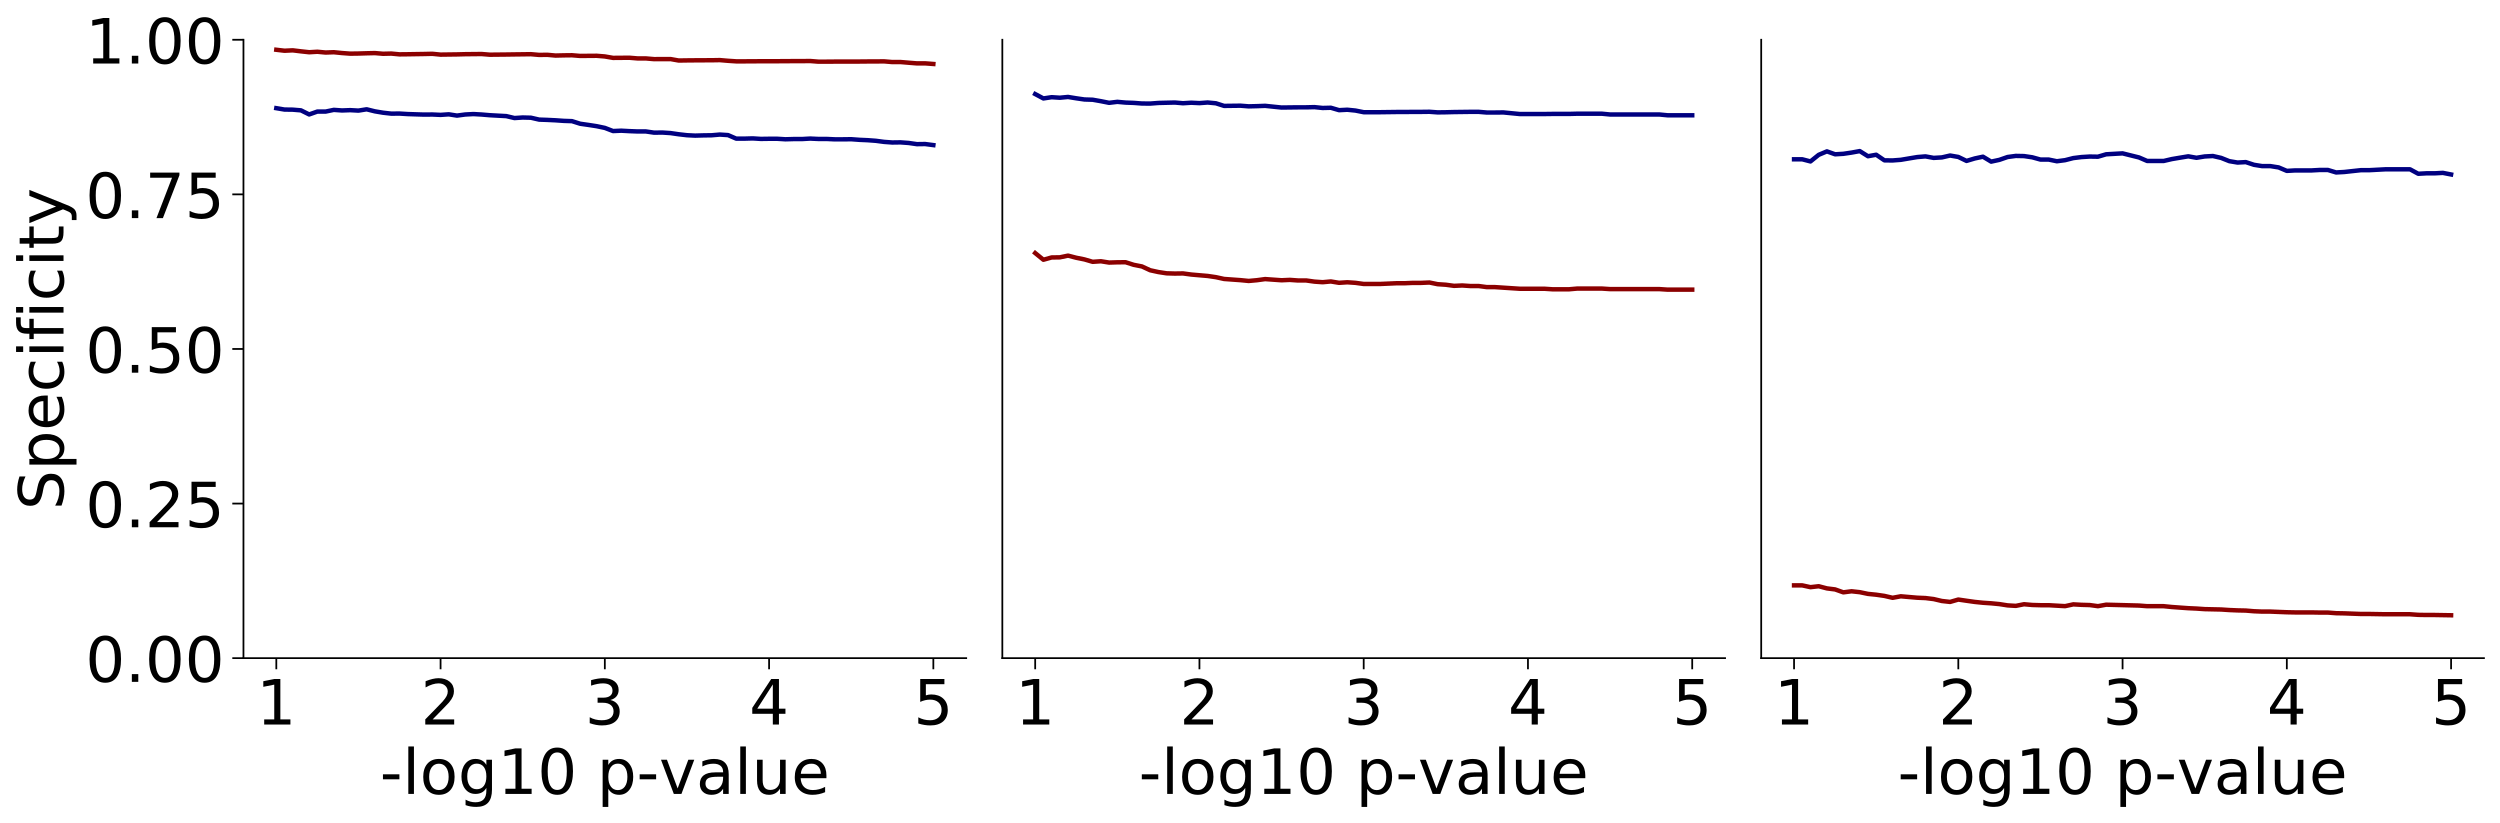 <?xml version="1.0" encoding="utf-8" standalone="no"?>
<!DOCTYPE svg PUBLIC "-//W3C//DTD SVG 1.1//EN"
  "http://www.w3.org/Graphics/SVG/1.1/DTD/svg11.dtd">
<!-- Created with matplotlib (https://matplotlib.org/) -->
<svg height="368.935pt" version="1.1" viewBox="0 0 1120.743 368.935" width="1120.743pt" xmlns="http://www.w3.org/2000/svg" xmlns:xlink="http://www.w3.org/1999/xlink">
 <defs>
  <style type="text/css">
*{stroke-linecap:butt;stroke-linejoin:round;}
  </style>
 </defs>
 <g id="figure_1">
  <g id="patch_1">
   <path d="M 0 368.935 
L 1120.743 368.935 
L 1120.743 0 
L 0 0 
z
" style="fill:none;"/>
  </g>
  <g id="axes_1">
   <g id="patch_2">
    <path d="M 109.142 295.038 
L 433.142 295.038 
L 433.142 17.838 
L 109.142 17.838 
z
" style="fill:none;"/>
   </g>
   <g id="matplotlib.axis_1">
    <g id="xtick_1">
     <g id="line2d_1">
      <defs>
       <path d="M 0 0 
L 0 5 
" id="m7e387d378a" style="stroke:#000000;stroke-width:0.8;"/>
      </defs>
      <g>
       <use style="stroke:#000000;stroke-width:0.8;" x="123.87" xlink:href="#m7e387d378a" y="295.038"/>
      </g>
     </g>
     <g id="text_1">
      <!-- 1 -->
      <defs>
       <path d="M 12.406 8.297 
L 28.516 8.297 
L 28.516 63.922 
L 10.984 60.406 
L 10.984 69.391 
L 28.422 72.906 
L 38.281 72.906 
L 38.281 8.297 
L 54.391 8.297 
L 54.391 0 
L 12.406 0 
z
" id="DejaVuSans-49"/>
      </defs>
      <g transform="translate(114.962 324.813)scale(0.28 -0.28)">
       <use xlink:href="#DejaVuSans-49"/>
      </g>
     </g>
    </g>
    <g id="xtick_2">
     <g id="line2d_2">
      <g>
       <use style="stroke:#000000;stroke-width:0.8;" x="197.506" xlink:href="#m7e387d378a" y="295.038"/>
      </g>
     </g>
     <g id="text_2">
      <!-- 2 -->
      <defs>
       <path d="M 19.188 8.297 
L 53.609 8.297 
L 53.609 0 
L 7.328 0 
L 7.328 8.297 
Q 12.938 14.109 22.625 23.891 
Q 32.328 33.688 34.812 36.531 
Q 39.547 41.844 41.422 45.531 
Q 43.312 49.219 43.312 52.781 
Q 43.312 58.594 39.234 62.25 
Q 35.156 65.922 28.609 65.922 
Q 23.969 65.922 18.812 64.312 
Q 13.672 62.703 7.812 59.422 
L 7.812 69.391 
Q 13.766 71.781 18.938 73 
Q 24.125 74.219 28.422 74.219 
Q 39.75 74.219 46.484 68.547 
Q 53.219 62.891 53.219 53.422 
Q 53.219 48.922 51.531 44.891 
Q 49.859 40.875 45.406 35.406 
Q 44.188 33.984 37.641 27.219 
Q 31.109 20.453 19.188 8.297 
z
" id="DejaVuSans-50"/>
      </defs>
      <g transform="translate(188.599 324.813)scale(0.28 -0.28)">
       <use xlink:href="#DejaVuSans-50"/>
      </g>
     </g>
    </g>
    <g id="xtick_3">
     <g id="line2d_3">
      <g>
       <use style="stroke:#000000;stroke-width:0.8;" x="271.142" xlink:href="#m7e387d378a" y="295.038"/>
      </g>
     </g>
     <g id="text_3">
      <!-- 3 -->
      <defs>
       <path d="M 40.578 39.312 
Q 47.656 37.797 51.625 33 
Q 55.609 28.219 55.609 21.188 
Q 55.609 10.406 48.188 4.484 
Q 40.766 -1.422 27.094 -1.422 
Q 22.516 -1.422 17.656 -0.516 
Q 12.797 0.391 7.625 2.203 
L 7.625 11.719 
Q 11.719 9.328 16.594 8.109 
Q 21.484 6.891 26.812 6.891 
Q 36.078 6.891 40.938 10.547 
Q 45.797 14.203 45.797 21.188 
Q 45.797 27.641 41.281 31.266 
Q 36.766 34.906 28.719 34.906 
L 20.219 34.906 
L 20.219 43.016 
L 29.109 43.016 
Q 36.375 43.016 40.234 45.922 
Q 44.094 48.828 44.094 54.297 
Q 44.094 59.906 40.109 62.906 
Q 36.141 65.922 28.719 65.922 
Q 24.656 65.922 20.016 65.031 
Q 15.375 64.156 9.812 62.312 
L 9.812 71.094 
Q 15.438 72.656 20.344 73.438 
Q 25.25 74.219 29.594 74.219 
Q 40.828 74.219 47.359 69.109 
Q 53.906 64.016 53.906 55.328 
Q 53.906 49.266 50.438 45.094 
Q 46.969 40.922 40.578 39.312 
z
" id="DejaVuSans-51"/>
      </defs>
      <g transform="translate(262.235 324.813)scale(0.28 -0.28)">
       <use xlink:href="#DejaVuSans-51"/>
      </g>
     </g>
    </g>
    <g id="xtick_4">
     <g id="line2d_4">
      <g>
       <use style="stroke:#000000;stroke-width:0.8;" x="344.779" xlink:href="#m7e387d378a" y="295.038"/>
      </g>
     </g>
     <g id="text_4">
      <!-- 4 -->
      <defs>
       <path d="M 37.797 64.312 
L 12.891 25.391 
L 37.797 25.391 
z
M 35.203 72.906 
L 47.609 72.906 
L 47.609 25.391 
L 58.016 25.391 
L 58.016 17.188 
L 47.609 17.188 
L 47.609 0 
L 37.797 0 
L 37.797 17.188 
L 4.891 17.188 
L 4.891 26.703 
z
" id="DejaVuSans-52"/>
      </defs>
      <g transform="translate(335.871 324.813)scale(0.28 -0.28)">
       <use xlink:href="#DejaVuSans-52"/>
      </g>
     </g>
    </g>
    <g id="xtick_5">
     <g id="line2d_5">
      <g>
       <use style="stroke:#000000;stroke-width:0.8;" x="418.415" xlink:href="#m7e387d378a" y="295.038"/>
      </g>
     </g>
     <g id="text_5">
      <!-- 5 -->
      <defs>
       <path d="M 10.797 72.906 
L 49.516 72.906 
L 49.516 64.594 
L 19.828 64.594 
L 19.828 46.734 
Q 21.969 47.469 24.109 47.828 
Q 26.266 48.188 28.422 48.188 
Q 40.625 48.188 47.75 41.5 
Q 54.891 34.812 54.891 23.391 
Q 54.891 11.625 47.562 5.094 
Q 40.234 -1.422 26.906 -1.422 
Q 22.312 -1.422 17.547 -0.641 
Q 12.797 0.141 7.719 1.703 
L 7.719 11.625 
Q 12.109 9.234 16.797 8.062 
Q 21.484 6.891 26.703 6.891 
Q 35.156 6.891 40.078 11.328 
Q 45.016 15.766 45.016 23.391 
Q 45.016 31 40.078 35.438 
Q 35.156 39.891 26.703 39.891 
Q 22.75 39.891 18.812 39.016 
Q 14.891 38.141 10.797 36.281 
z
" id="DejaVuSans-53"/>
      </defs>
      <g transform="translate(409.508 324.813)scale(0.28 -0.28)">
       <use xlink:href="#DejaVuSans-53"/>
      </g>
     </g>
    </g>
    <g id="text_6">
     <!-- -log10 p-value -->
     <defs>
      <path d="M 4.891 31.391 
L 31.203 31.391 
L 31.203 23.391 
L 4.891 23.391 
z
" id="DejaVuSans-45"/>
      <path d="M 9.422 75.984 
L 18.406 75.984 
L 18.406 0 
L 9.422 0 
z
" id="DejaVuSans-108"/>
      <path d="M 30.609 48.391 
Q 23.391 48.391 19.188 42.75 
Q 14.984 37.109 14.984 27.297 
Q 14.984 17.484 19.156 11.844 
Q 23.344 6.203 30.609 6.203 
Q 37.797 6.203 41.984 11.859 
Q 46.188 17.531 46.188 27.297 
Q 46.188 37.016 41.984 42.703 
Q 37.797 48.391 30.609 48.391 
z
M 30.609 56 
Q 42.328 56 49.016 48.375 
Q 55.719 40.766 55.719 27.297 
Q 55.719 13.875 49.016 6.219 
Q 42.328 -1.422 30.609 -1.422 
Q 18.844 -1.422 12.172 6.219 
Q 5.516 13.875 5.516 27.297 
Q 5.516 40.766 12.172 48.375 
Q 18.844 56 30.609 56 
z
" id="DejaVuSans-111"/>
      <path d="M 45.406 27.984 
Q 45.406 37.75 41.375 43.109 
Q 37.359 48.484 30.078 48.484 
Q 22.859 48.484 18.828 43.109 
Q 14.797 37.75 14.797 27.984 
Q 14.797 18.266 18.828 12.891 
Q 22.859 7.516 30.078 7.516 
Q 37.359 7.516 41.375 12.891 
Q 45.406 18.266 45.406 27.984 
z
M 54.391 6.781 
Q 54.391 -7.172 48.188 -13.984 
Q 42 -20.797 29.203 -20.797 
Q 24.469 -20.797 20.266 -20.094 
Q 16.062 -19.391 12.109 -17.922 
L 12.109 -9.188 
Q 16.062 -11.328 19.922 -12.344 
Q 23.781 -13.375 27.781 -13.375 
Q 36.625 -13.375 41.016 -8.766 
Q 45.406 -4.156 45.406 5.172 
L 45.406 9.625 
Q 42.625 4.781 38.281 2.391 
Q 33.938 0 27.875 0 
Q 17.828 0 11.672 7.656 
Q 5.516 15.328 5.516 27.984 
Q 5.516 40.672 11.672 48.328 
Q 17.828 56 27.875 56 
Q 33.938 56 38.281 53.609 
Q 42.625 51.219 45.406 46.391 
L 45.406 54.688 
L 54.391 54.688 
z
" id="DejaVuSans-103"/>
      <path d="M 31.781 66.406 
Q 24.172 66.406 20.328 58.906 
Q 16.5 51.422 16.5 36.375 
Q 16.5 21.391 20.328 13.891 
Q 24.172 6.391 31.781 6.391 
Q 39.453 6.391 43.281 13.891 
Q 47.125 21.391 47.125 36.375 
Q 47.125 51.422 43.281 58.906 
Q 39.453 66.406 31.781 66.406 
z
M 31.781 74.219 
Q 44.047 74.219 50.516 64.516 
Q 56.984 54.828 56.984 36.375 
Q 56.984 17.969 50.516 8.266 
Q 44.047 -1.422 31.781 -1.422 
Q 19.531 -1.422 13.062 8.266 
Q 6.594 17.969 6.594 36.375 
Q 6.594 54.828 13.062 64.516 
Q 19.531 74.219 31.781 74.219 
z
" id="DejaVuSans-48"/>
      <path id="DejaVuSans-32"/>
      <path d="M 18.109 8.203 
L 18.109 -20.797 
L 9.078 -20.797 
L 9.078 54.688 
L 18.109 54.688 
L 18.109 46.391 
Q 20.953 51.266 25.266 53.625 
Q 29.594 56 35.594 56 
Q 45.562 56 51.781 48.094 
Q 58.016 40.188 58.016 27.297 
Q 58.016 14.406 51.781 6.484 
Q 45.562 -1.422 35.594 -1.422 
Q 29.594 -1.422 25.266 0.953 
Q 20.953 3.328 18.109 8.203 
z
M 48.688 27.297 
Q 48.688 37.203 44.609 42.844 
Q 40.531 48.484 33.406 48.484 
Q 26.266 48.484 22.188 42.844 
Q 18.109 37.203 18.109 27.297 
Q 18.109 17.391 22.188 11.75 
Q 26.266 6.109 33.406 6.109 
Q 40.531 6.109 44.609 11.75 
Q 48.688 17.391 48.688 27.297 
z
" id="DejaVuSans-112"/>
      <path d="M 2.984 54.688 
L 12.5 54.688 
L 29.594 8.797 
L 46.688 54.688 
L 56.203 54.688 
L 35.688 0 
L 23.484 0 
z
" id="DejaVuSans-118"/>
      <path d="M 34.281 27.484 
Q 23.391 27.484 19.188 25 
Q 14.984 22.516 14.984 16.5 
Q 14.984 11.719 18.141 8.906 
Q 21.297 6.109 26.703 6.109 
Q 34.188 6.109 38.703 11.406 
Q 43.219 16.703 43.219 25.484 
L 43.219 27.484 
z
M 52.203 31.203 
L 52.203 0 
L 43.219 0 
L 43.219 8.297 
Q 40.141 3.328 35.547 0.953 
Q 30.953 -1.422 24.312 -1.422 
Q 15.922 -1.422 10.953 3.297 
Q 6 8.016 6 15.922 
Q 6 25.141 12.172 29.828 
Q 18.359 34.516 30.609 34.516 
L 43.219 34.516 
L 43.219 35.406 
Q 43.219 41.609 39.141 45 
Q 35.062 48.391 27.688 48.391 
Q 23 48.391 18.547 47.266 
Q 14.109 46.141 10.016 43.891 
L 10.016 52.203 
Q 14.938 54.109 19.578 55.047 
Q 24.219 56 28.609 56 
Q 40.484 56 46.344 49.844 
Q 52.203 43.703 52.203 31.203 
z
" id="DejaVuSans-97"/>
      <path d="M 8.5 21.578 
L 8.5 54.688 
L 17.484 54.688 
L 17.484 21.922 
Q 17.484 14.156 20.5 10.266 
Q 23.531 6.391 29.594 6.391 
Q 36.859 6.391 41.078 11.031 
Q 45.312 15.672 45.312 23.688 
L 45.312 54.688 
L 54.297 54.688 
L 54.297 0 
L 45.312 0 
L 45.312 8.406 
Q 42.047 3.422 37.719 1 
Q 33.406 -1.422 27.688 -1.422 
Q 18.266 -1.422 13.375 4.438 
Q 8.5 10.297 8.5 21.578 
z
M 31.109 56 
z
" id="DejaVuSans-117"/>
      <path d="M 56.203 29.594 
L 56.203 25.203 
L 14.891 25.203 
Q 15.484 15.922 20.484 11.062 
Q 25.484 6.203 34.422 6.203 
Q 39.594 6.203 44.453 7.469 
Q 49.312 8.734 54.109 11.281 
L 54.109 2.781 
Q 49.266 0.734 44.188 -0.344 
Q 39.109 -1.422 33.891 -1.422 
Q 20.797 -1.422 13.156 6.188 
Q 5.516 13.812 5.516 26.812 
Q 5.516 40.234 12.766 48.109 
Q 20.016 56 32.328 56 
Q 43.359 56 49.781 48.891 
Q 56.203 41.797 56.203 29.594 
z
M 47.219 32.234 
Q 47.125 39.594 43.094 43.984 
Q 39.062 48.391 32.422 48.391 
Q 24.906 48.391 20.391 44.141 
Q 15.875 39.891 15.188 32.172 
z
" id="DejaVuSans-101"/>
     </defs>
     <g transform="translate(170.308 355.912)scale(0.28 -0.28)">
      <use xlink:href="#DejaVuSans-45"/>
      <use x="36.084" xlink:href="#DejaVuSans-108"/>
      <use x="63.867" xlink:href="#DejaVuSans-111"/>
      <use x="125.049" xlink:href="#DejaVuSans-103"/>
      <use x="188.525" xlink:href="#DejaVuSans-49"/>
      <use x="252.148" xlink:href="#DejaVuSans-48"/>
      <use x="315.771" xlink:href="#DejaVuSans-32"/>
      <use x="347.559" xlink:href="#DejaVuSans-112"/>
      <use x="411.035" xlink:href="#DejaVuSans-45"/>
      <use x="447.088" xlink:href="#DejaVuSans-118"/>
      <use x="506.268" xlink:href="#DejaVuSans-97"/>
      <use x="567.547" xlink:href="#DejaVuSans-108"/>
      <use x="595.33" xlink:href="#DejaVuSans-117"/>
      <use x="658.709" xlink:href="#DejaVuSans-101"/>
     </g>
    </g>
   </g>
   <g id="matplotlib.axis_2">
    <g id="ytick_1">
     <g id="line2d_6">
      <defs>
       <path d="M 0 0 
L -5 0 
" id="mfff319010a" style="stroke:#000000;stroke-width:0.8;"/>
      </defs>
      <g>
       <use style="stroke:#000000;stroke-width:0.8;" x="109.142" xlink:href="#mfff319010a" y="295.038"/>
      </g>
     </g>
     <g id="text_7">
      <!-- 0.00 -->
      <defs>
       <path d="M 10.688 12.406 
L 21 12.406 
L 21 0 
L 10.688 0 
z
" id="DejaVuSans-46"/>
      </defs>
      <g transform="translate(38.299 305.676)scale(0.28 -0.28)">
       <use xlink:href="#DejaVuSans-48"/>
       <use x="63.623" xlink:href="#DejaVuSans-46"/>
       <use x="95.41" xlink:href="#DejaVuSans-48"/>
       <use x="159.033" xlink:href="#DejaVuSans-48"/>
      </g>
     </g>
    </g>
    <g id="ytick_2">
     <g id="line2d_7">
      <g>
       <use style="stroke:#000000;stroke-width:0.8;" x="109.142" xlink:href="#mfff319010a" y="225.738"/>
      </g>
     </g>
     <g id="text_8">
      <!-- 0.25 -->
      <g transform="translate(38.299 236.376)scale(0.28 -0.28)">
       <use xlink:href="#DejaVuSans-48"/>
       <use x="63.623" xlink:href="#DejaVuSans-46"/>
       <use x="95.41" xlink:href="#DejaVuSans-50"/>
       <use x="159.033" xlink:href="#DejaVuSans-53"/>
      </g>
     </g>
    </g>
    <g id="ytick_3">
     <g id="line2d_8">
      <g>
       <use style="stroke:#000000;stroke-width:0.8;" x="109.142" xlink:href="#mfff319010a" y="156.438"/>
      </g>
     </g>
     <g id="text_9">
      <!-- 0.50 -->
      <g transform="translate(38.299 167.076)scale(0.28 -0.28)">
       <use xlink:href="#DejaVuSans-48"/>
       <use x="63.623" xlink:href="#DejaVuSans-46"/>
       <use x="95.41" xlink:href="#DejaVuSans-53"/>
       <use x="159.033" xlink:href="#DejaVuSans-48"/>
      </g>
     </g>
    </g>
    <g id="ytick_4">
     <g id="line2d_9">
      <g>
       <use style="stroke:#000000;stroke-width:0.8;" x="109.142" xlink:href="#mfff319010a" y="87.138"/>
      </g>
     </g>
     <g id="text_10">
      <!-- 0.75 -->
      <defs>
       <path d="M 8.203 72.906 
L 55.078 72.906 
L 55.078 68.703 
L 28.609 0 
L 18.312 0 
L 43.219 64.594 
L 8.203 64.594 
z
" id="DejaVuSans-55"/>
      </defs>
      <g transform="translate(38.299 97.776)scale(0.28 -0.28)">
       <use xlink:href="#DejaVuSans-48"/>
       <use x="63.623" xlink:href="#DejaVuSans-46"/>
       <use x="95.41" xlink:href="#DejaVuSans-55"/>
       <use x="159.033" xlink:href="#DejaVuSans-53"/>
      </g>
     </g>
    </g>
    <g id="ytick_5">
     <g id="line2d_10">
      <g>
       <use style="stroke:#000000;stroke-width:0.8;" x="109.142" xlink:href="#mfff319010a" y="17.838"/>
      </g>
     </g>
     <g id="text_11">
      <!-- 1.00 -->
      <g transform="translate(38.299 28.476)scale(0.28 -0.28)">
       <use xlink:href="#DejaVuSans-49"/>
       <use x="63.623" xlink:href="#DejaVuSans-46"/>
       <use x="95.41" xlink:href="#DejaVuSans-48"/>
       <use x="159.033" xlink:href="#DejaVuSans-48"/>
      </g>
     </g>
    </g>
    <g id="text_12">
     <!-- Specificity -->
     <defs>
      <path d="M 53.516 70.516 
L 53.516 60.891 
Q 47.906 63.578 42.922 64.891 
Q 37.938 66.219 33.297 66.219 
Q 25.25 66.219 20.875 63.094 
Q 16.5 59.969 16.5 54.203 
Q 16.5 49.359 19.406 46.891 
Q 22.312 44.438 30.422 42.922 
L 36.375 41.703 
Q 47.406 39.594 52.656 34.297 
Q 57.906 29 57.906 20.125 
Q 57.906 9.516 50.797 4.047 
Q 43.703 -1.422 29.984 -1.422 
Q 24.812 -1.422 18.969 -0.25 
Q 13.141 0.922 6.891 3.219 
L 6.891 13.375 
Q 12.891 10.016 18.656 8.297 
Q 24.422 6.594 29.984 6.594 
Q 38.422 6.594 43.016 9.906 
Q 47.609 13.234 47.609 19.391 
Q 47.609 24.75 44.312 27.781 
Q 41.016 30.812 33.5 32.328 
L 27.484 33.5 
Q 16.453 35.688 11.516 40.375 
Q 6.594 45.062 6.594 53.422 
Q 6.594 63.094 13.406 68.656 
Q 20.219 74.219 32.172 74.219 
Q 37.312 74.219 42.625 73.281 
Q 47.953 72.359 53.516 70.516 
z
" id="DejaVuSans-83"/>
      <path d="M 48.781 52.594 
L 48.781 44.188 
Q 44.969 46.297 41.141 47.344 
Q 37.312 48.391 33.406 48.391 
Q 24.656 48.391 19.812 42.844 
Q 14.984 37.312 14.984 27.297 
Q 14.984 17.281 19.812 11.734 
Q 24.656 6.203 33.406 6.203 
Q 37.312 6.203 41.141 7.25 
Q 44.969 8.297 48.781 10.406 
L 48.781 2.094 
Q 45.016 0.344 40.984 -0.531 
Q 36.969 -1.422 32.422 -1.422 
Q 20.062 -1.422 12.781 6.344 
Q 5.516 14.109 5.516 27.297 
Q 5.516 40.672 12.859 48.328 
Q 20.219 56 33.016 56 
Q 37.156 56 41.109 55.141 
Q 45.062 54.297 48.781 52.594 
z
" id="DejaVuSans-99"/>
      <path d="M 9.422 54.688 
L 18.406 54.688 
L 18.406 0 
L 9.422 0 
z
M 9.422 75.984 
L 18.406 75.984 
L 18.406 64.594 
L 9.422 64.594 
z
" id="DejaVuSans-105"/>
      <path d="M 37.109 75.984 
L 37.109 68.5 
L 28.516 68.5 
Q 23.688 68.5 21.797 66.547 
Q 19.922 64.594 19.922 59.516 
L 19.922 54.688 
L 34.719 54.688 
L 34.719 47.703 
L 19.922 47.703 
L 19.922 0 
L 10.891 0 
L 10.891 47.703 
L 2.297 47.703 
L 2.297 54.688 
L 10.891 54.688 
L 10.891 58.5 
Q 10.891 67.625 15.141 71.797 
Q 19.391 75.984 28.609 75.984 
z
" id="DejaVuSans-102"/>
      <path d="M 18.312 70.219 
L 18.312 54.688 
L 36.812 54.688 
L 36.812 47.703 
L 18.312 47.703 
L 18.312 18.016 
Q 18.312 11.328 20.141 9.422 
Q 21.969 7.516 27.594 7.516 
L 36.812 7.516 
L 36.812 0 
L 27.594 0 
Q 17.188 0 13.234 3.875 
Q 9.281 7.766 9.281 18.016 
L 9.281 47.703 
L 2.688 47.703 
L 2.688 54.688 
L 9.281 54.688 
L 9.281 70.219 
z
" id="DejaVuSans-116"/>
      <path d="M 32.172 -5.078 
Q 28.375 -14.844 24.75 -17.812 
Q 21.141 -20.797 15.094 -20.797 
L 7.906 -20.797 
L 7.906 -13.281 
L 13.188 -13.281 
Q 16.891 -13.281 18.938 -11.516 
Q 21 -9.766 23.484 -3.219 
L 25.094 0.875 
L 2.984 54.688 
L 12.5 54.688 
L 29.594 11.922 
L 46.688 54.688 
L 56.203 54.688 
z
" id="DejaVuSans-121"/>
     </defs>
     <g transform="translate(28.476 228.595)rotate(-90)scale(0.28 -0.28)">
      <use xlink:href="#DejaVuSans-83"/>
      <use x="63.477" xlink:href="#DejaVuSans-112"/>
      <use x="126.953" xlink:href="#DejaVuSans-101"/>
      <use x="188.477" xlink:href="#DejaVuSans-99"/>
      <use x="243.457" xlink:href="#DejaVuSans-105"/>
      <use x="271.24" xlink:href="#DejaVuSans-102"/>
      <use x="306.445" xlink:href="#DejaVuSans-105"/>
      <use x="334.229" xlink:href="#DejaVuSans-99"/>
      <use x="389.209" xlink:href="#DejaVuSans-105"/>
      <use x="416.992" xlink:href="#DejaVuSans-116"/>
      <use x="456.201" xlink:href="#DejaVuSans-121"/>
     </g>
    </g>
   </g>
   <g id="line2d_11">
    <path clip-path="url(#p697b63aab9)" d="M 123.87 22.309 
L 127.552 22.744 
L 131.233 22.566 
L 134.915 23.014 
L 138.597 23.415 
L 142.279 23.2 
L 145.961 23.548 
L 149.643 23.412 
L 153.324 23.778 
L 157.006 24.051 
L 160.688 23.998 
L 164.37 23.884 
L 168.052 23.794 
L 171.733 24.107 
L 175.415 24.017 
L 179.097 24.365 
L 182.779 24.325 
L 186.461 24.264 
L 190.143 24.205 
L 193.824 24.119 
L 197.506 24.487 
L 201.188 24.438 
L 204.87 24.389 
L 208.552 24.294 
L 212.233 24.256 
L 215.915 24.219 
L 219.597 24.522 
L 223.279 24.484 
L 226.961 24.447 
L 230.643 24.392 
L 234.324 24.347 
L 238.006 24.293 
L 241.688 24.617 
L 245.37 24.571 
L 249.052 24.907 
L 252.733 24.814 
L 256.415 24.768 
L 260.097 25.075 
L 263.779 25.038 
L 267.461 25.01 
L 271.142 25.31 
L 274.824 25.949 
L 278.506 25.918 
L 282.188 25.888 
L 285.87 26.196 
L 289.552 26.196 
L 293.233 26.511 
L 296.915 26.5 
L 300.597 26.479 
L 304.279 27.135 
L 307.961 27.078 
L 311.642 27.044 
L 315.324 27.021 
L 319.006 27.01 
L 322.688 26.943 
L 326.37 27.257 
L 330.052 27.5 
L 333.733 27.5 
L 337.415 27.477 
L 341.097 27.454 
L 344.779 27.442 
L 348.461 27.442 
L 352.142 27.419 
L 355.824 27.396 
L 359.506 27.396 
L 363.188 27.351 
L 366.87 27.644 
L 370.552 27.644 
L 374.233 27.61 
L 377.915 27.61 
L 381.597 27.598 
L 385.279 27.587 
L 388.961 27.553 
L 392.642 27.541 
L 396.324 27.508 
L 400.006 27.818 
L 403.688 27.807 
L 407.37 28.116 
L 411.052 28.413 
L 414.733 28.401 
L 418.415 28.683 
" style="fill:none;stroke:#8b0000;stroke-linecap:square;stroke-width:2;"/>
   </g>
   <g id="line2d_12">
    <path clip-path="url(#p697b63aab9)" d="M 123.87 48.496 
L 127.552 49.115 
L 131.233 49.163 
L 134.915 49.469 
L 138.597 51.303 
L 142.279 50.008 
L 145.961 50.022 
L 149.643 49.257 
L 153.324 49.518 
L 157.006 49.381 
L 160.688 49.586 
L 164.37 49 
L 168.052 49.911 
L 171.733 50.529 
L 175.415 50.943 
L 179.097 50.91 
L 182.779 51.136 
L 186.461 51.256 
L 190.143 51.373 
L 193.824 51.336 
L 197.506 51.501 
L 201.188 51.25 
L 204.87 51.822 
L 208.552 51.328 
L 212.233 51.134 
L 215.915 51.341 
L 219.597 51.652 
L 223.279 51.852 
L 226.961 52.05 
L 230.643 52.922 
L 234.324 52.679 
L 238.006 52.773 
L 241.688 53.618 
L 245.37 53.75 
L 249.052 53.93 
L 252.733 54.186 
L 256.415 54.311 
L 260.097 55.473 
L 263.779 55.998 
L 267.461 56.567 
L 271.142 57.336 
L 274.824 58.748 
L 278.506 58.592 
L 282.188 58.788 
L 285.87 58.93 
L 289.552 58.93 
L 293.233 59.47 
L 296.915 59.418 
L 300.597 59.66 
L 304.279 60.193 
L 307.961 60.616 
L 311.642 60.799 
L 315.324 60.693 
L 319.006 60.641 
L 322.688 60.328 
L 326.37 60.562 
L 330.052 62.15 
L 333.733 62.15 
L 337.415 62.044 
L 341.097 62.269 
L 344.779 62.216 
L 348.461 62.216 
L 352.142 62.441 
L 355.824 62.335 
L 359.506 62.335 
L 363.188 62.124 
L 366.87 62.294 
L 370.552 62.294 
L 374.233 62.463 
L 377.915 62.463 
L 381.597 62.411 
L 385.279 62.684 
L 388.961 62.85 
L 392.642 63.121 
L 396.324 63.608 
L 400.006 63.877 
L 403.688 63.823 
L 407.37 64.091 
L 411.052 64.625 
L 414.733 64.571 
L 418.415 65.048 
" style="fill:none;stroke:#000080;stroke-linecap:square;stroke-width:2;"/>
   </g>
   <g id="patch_3">
    <path d="M 109.142 295.038 
L 109.142 17.838 
" style="fill:none;stroke:#000000;stroke-linecap:square;stroke-linejoin:miter;stroke-width:0.8;"/>
   </g>
   <g id="patch_4">
    <path d="M 109.142 295.038 
L 433.142 295.038 
" style="fill:none;stroke:#000000;stroke-linecap:square;stroke-linejoin:miter;stroke-width:0.8;"/>
   </g>
  </g>
  <g id="axes_2">
   <g id="patch_5">
    <path d="M 449.342 295.038 
L 773.342 295.038 
L 773.342 17.838 
L 449.342 17.838 
z
" style="fill:none;"/>
   </g>
   <g id="matplotlib.axis_3">
    <g id="xtick_6">
     <g id="line2d_13">
      <g>
       <use style="stroke:#000000;stroke-width:0.8;" x="464.07" xlink:href="#m7e387d378a" y="295.038"/>
      </g>
     </g>
     <g id="text_13">
      <!-- 1 -->
      <g transform="translate(455.162 324.813)scale(0.28 -0.28)">
       <use xlink:href="#DejaVuSans-49"/>
      </g>
     </g>
    </g>
    <g id="xtick_7">
     <g id="line2d_14">
      <g>
       <use style="stroke:#000000;stroke-width:0.8;" x="537.706" xlink:href="#m7e387d378a" y="295.038"/>
      </g>
     </g>
     <g id="text_14">
      <!-- 2 -->
      <g transform="translate(528.799 324.813)scale(0.28 -0.28)">
       <use xlink:href="#DejaVuSans-50"/>
      </g>
     </g>
    </g>
    <g id="xtick_8">
     <g id="line2d_15">
      <g>
       <use style="stroke:#000000;stroke-width:0.8;" x="611.342" xlink:href="#m7e387d378a" y="295.038"/>
      </g>
     </g>
     <g id="text_15">
      <!-- 3 -->
      <g transform="translate(602.435 324.813)scale(0.28 -0.28)">
       <use xlink:href="#DejaVuSans-51"/>
      </g>
     </g>
    </g>
    <g id="xtick_9">
     <g id="line2d_16">
      <g>
       <use style="stroke:#000000;stroke-width:0.8;" x="684.979" xlink:href="#m7e387d378a" y="295.038"/>
      </g>
     </g>
     <g id="text_16">
      <!-- 4 -->
      <g transform="translate(676.071 324.813)scale(0.28 -0.28)">
       <use xlink:href="#DejaVuSans-52"/>
      </g>
     </g>
    </g>
    <g id="xtick_10">
     <g id="line2d_17">
      <g>
       <use style="stroke:#000000;stroke-width:0.8;" x="758.615" xlink:href="#m7e387d378a" y="295.038"/>
      </g>
     </g>
     <g id="text_17">
      <!-- 5 -->
      <g transform="translate(749.708 324.813)scale(0.28 -0.28)">
       <use xlink:href="#DejaVuSans-53"/>
      </g>
     </g>
    </g>
    <g id="text_18">
     <!-- -log10 p-value -->
     <g transform="translate(510.507 355.912)scale(0.28 -0.28)">
      <use xlink:href="#DejaVuSans-45"/>
      <use x="36.084" xlink:href="#DejaVuSans-108"/>
      <use x="63.867" xlink:href="#DejaVuSans-111"/>
      <use x="125.049" xlink:href="#DejaVuSans-103"/>
      <use x="188.525" xlink:href="#DejaVuSans-49"/>
      <use x="252.148" xlink:href="#DejaVuSans-48"/>
      <use x="315.771" xlink:href="#DejaVuSans-32"/>
      <use x="347.559" xlink:href="#DejaVuSans-112"/>
      <use x="411.035" xlink:href="#DejaVuSans-45"/>
      <use x="447.088" xlink:href="#DejaVuSans-118"/>
      <use x="506.268" xlink:href="#DejaVuSans-97"/>
      <use x="567.547" xlink:href="#DejaVuSans-108"/>
      <use x="595.33" xlink:href="#DejaVuSans-117"/>
      <use x="658.709" xlink:href="#DejaVuSans-101"/>
     </g>
    </g>
   </g>
   <g id="matplotlib.axis_4">
    <g id="ytick_6"/>
    <g id="ytick_7"/>
    <g id="ytick_8"/>
    <g id="ytick_9"/>
    <g id="ytick_10"/>
   </g>
   <g id="line2d_18">
    <path clip-path="url(#p32fc9e0aa9)" d="M 464.07 113.444 
L 467.752 116.447 
L 471.433 115.421 
L 475.115 115.361 
L 478.797 114.596 
L 482.479 115.552 
L 486.161 116.297 
L 489.842 117.371 
L 493.524 117.119 
L 497.206 117.708 
L 500.888 117.591 
L 504.57 117.553 
L 508.252 118.724 
L 511.933 119.447 
L 515.615 121.154 
L 519.297 121.959 
L 522.979 122.527 
L 526.661 122.638 
L 530.342 122.578 
L 534.024 123.075 
L 537.706 123.396 
L 541.388 123.71 
L 545.07 124.251 
L 548.752 125.057 
L 552.433 125.324 
L 556.115 125.59 
L 559.797 125.95 
L 563.479 125.614 
L 567.161 125.113 
L 570.842 125.376 
L 574.524 125.638 
L 578.206 125.472 
L 581.888 125.733 
L 585.57 125.733 
L 589.252 126.252 
L 592.933 126.51 
L 596.615 126.179 
L 600.297 126.783 
L 603.979 126.544 
L 607.661 126.797 
L 611.342 127.303 
L 615.024 127.303 
L 618.706 127.303 
L 622.388 127.139 
L 626.07 126.975 
L 629.752 126.975 
L 633.433 126.812 
L 637.115 126.812 
L 640.797 126.649 
L 644.479 127.4 
L 648.161 127.648 
L 651.842 128.144 
L 655.524 127.981 
L 659.206 128.227 
L 662.888 128.227 
L 666.57 128.718 
L 670.252 128.718 
L 673.933 128.962 
L 677.615 129.206 
L 681.297 129.448 
L 684.979 129.448 
L 688.661 129.448 
L 692.342 129.448 
L 696.024 129.69 
L 699.706 129.69 
L 703.388 129.69 
L 707.07 129.364 
L 710.752 129.364 
L 714.433 129.364 
L 718.115 129.364 
L 721.797 129.605 
L 725.479 129.605 
L 729.161 129.605 
L 732.842 129.605 
L 736.524 129.605 
L 740.206 129.605 
L 743.888 129.605 
L 747.57 129.846 
L 751.252 129.846 
L 754.933 129.846 
L 758.615 129.846 
" style="fill:none;stroke:#8b0000;stroke-linecap:square;stroke-width:2;"/>
   </g>
   <g id="line2d_19">
    <path clip-path="url(#p32fc9e0aa9)" d="M 464.07 42.164 
L 467.752 44.133 
L 471.433 43.574 
L 475.115 43.809 
L 478.797 43.466 
L 482.479 44.066 
L 486.161 44.598 
L 489.842 44.712 
L 493.524 45.361 
L 497.206 46.094 
L 500.888 45.654 
L 504.57 45.987 
L 508.252 46.124 
L 511.933 46.401 
L 515.615 46.434 
L 519.297 46.151 
L 522.979 46.059 
L 526.661 45.966 
L 530.342 46.28 
L 534.024 46.05 
L 537.706 46.223 
L 541.388 45.953 
L 545.07 46.302 
L 548.752 47.476 
L 552.433 47.429 
L 556.115 47.383 
L 559.797 47.677 
L 563.479 47.584 
L 567.161 47.446 
L 570.842 47.829 
L 574.524 48.21 
L 578.206 48.163 
L 581.888 48.117 
L 585.57 48.117 
L 589.252 48.024 
L 592.933 48.402 
L 596.615 48.309 
L 600.297 49.386 
L 603.979 49.195 
L 607.661 49.566 
L 611.342 50.303 
L 615.024 50.303 
L 618.706 50.303 
L 622.388 50.254 
L 626.07 50.205 
L 629.752 50.205 
L 633.433 50.157 
L 637.115 50.157 
L 640.797 50.109 
L 644.479 50.377 
L 648.161 50.329 
L 651.842 50.232 
L 655.524 50.185 
L 659.206 50.137 
L 662.888 50.137 
L 666.57 50.45 
L 670.252 50.45 
L 673.933 50.402 
L 677.615 50.76 
L 681.297 51.118 
L 684.979 51.118 
L 688.661 51.118 
L 692.342 51.118 
L 696.024 51.069 
L 699.706 51.069 
L 703.388 51.069 
L 707.07 50.973 
L 710.752 50.973 
L 714.433 50.973 
L 718.115 50.973 
L 721.797 51.328 
L 725.479 51.328 
L 729.161 51.328 
L 732.842 51.328 
L 736.524 51.328 
L 740.206 51.328 
L 743.888 51.328 
L 747.57 51.682 
L 751.252 51.682 
L 754.933 51.682 
L 758.615 51.682 
" style="fill:none;stroke:#000080;stroke-linecap:square;stroke-width:2;"/>
   </g>
   <g id="patch_6">
    <path d="M 449.342 295.038 
L 449.342 17.838 
" style="fill:none;stroke:#000000;stroke-linecap:square;stroke-linejoin:miter;stroke-width:0.8;"/>
   </g>
   <g id="patch_7">
    <path d="M 449.342 295.038 
L 773.342 295.038 
" style="fill:none;stroke:#000000;stroke-linecap:square;stroke-linejoin:miter;stroke-width:0.8;"/>
   </g>
  </g>
  <g id="axes_3">
   <g id="patch_8">
    <path d="M 789.543 295.038 
L 1113.543 295.038 
L 1113.543 17.838 
L 789.543 17.838 
z
" style="fill:none;"/>
   </g>
   <g id="matplotlib.axis_5">
    <g id="xtick_11">
     <g id="line2d_20">
      <g>
       <use style="stroke:#000000;stroke-width:0.8;" x="804.27" xlink:href="#m7e387d378a" y="295.038"/>
      </g>
     </g>
     <g id="text_19">
      <!-- 1 -->
      <g transform="translate(795.362 324.813)scale(0.28 -0.28)">
       <use xlink:href="#DejaVuSans-49"/>
      </g>
     </g>
    </g>
    <g id="xtick_12">
     <g id="line2d_21">
      <g>
       <use style="stroke:#000000;stroke-width:0.8;" x="877.906" xlink:href="#m7e387d378a" y="295.038"/>
      </g>
     </g>
     <g id="text_20">
      <!-- 2 -->
      <g transform="translate(868.999 324.813)scale(0.28 -0.28)">
       <use xlink:href="#DejaVuSans-50"/>
      </g>
     </g>
    </g>
    <g id="xtick_13">
     <g id="line2d_22">
      <g>
       <use style="stroke:#000000;stroke-width:0.8;" x="951.543" xlink:href="#m7e387d378a" y="295.038"/>
      </g>
     </g>
     <g id="text_21">
      <!-- 3 -->
      <g transform="translate(942.635 324.813)scale(0.28 -0.28)">
       <use xlink:href="#DejaVuSans-51"/>
      </g>
     </g>
    </g>
    <g id="xtick_14">
     <g id="line2d_23">
      <g>
       <use style="stroke:#000000;stroke-width:0.8;" x="1025.179" xlink:href="#m7e387d378a" y="295.038"/>
      </g>
     </g>
     <g id="text_22">
      <!-- 4 -->
      <g transform="translate(1016.271 324.813)scale(0.28 -0.28)">
       <use xlink:href="#DejaVuSans-52"/>
      </g>
     </g>
    </g>
    <g id="xtick_15">
     <g id="line2d_24">
      <g>
       <use style="stroke:#000000;stroke-width:0.8;" x="1098.815" xlink:href="#m7e387d378a" y="295.038"/>
      </g>
     </g>
     <g id="text_23">
      <!-- 5 -->
      <g transform="translate(1089.908 324.813)scale(0.28 -0.28)">
       <use xlink:href="#DejaVuSans-53"/>
      </g>
     </g>
    </g>
    <g id="text_24">
     <!-- -log10 p-value -->
     <g transform="translate(850.707 355.912)scale(0.28 -0.28)">
      <use xlink:href="#DejaVuSans-45"/>
      <use x="36.084" xlink:href="#DejaVuSans-108"/>
      <use x="63.867" xlink:href="#DejaVuSans-111"/>
      <use x="125.049" xlink:href="#DejaVuSans-103"/>
      <use x="188.525" xlink:href="#DejaVuSans-49"/>
      <use x="252.148" xlink:href="#DejaVuSans-48"/>
      <use x="315.771" xlink:href="#DejaVuSans-32"/>
      <use x="347.559" xlink:href="#DejaVuSans-112"/>
      <use x="411.035" xlink:href="#DejaVuSans-45"/>
      <use x="447.088" xlink:href="#DejaVuSans-118"/>
      <use x="506.268" xlink:href="#DejaVuSans-97"/>
      <use x="567.547" xlink:href="#DejaVuSans-108"/>
      <use x="595.33" xlink:href="#DejaVuSans-117"/>
      <use x="658.709" xlink:href="#DejaVuSans-101"/>
     </g>
    </g>
   </g>
   <g id="matplotlib.axis_6">
    <g id="ytick_11"/>
    <g id="ytick_12"/>
    <g id="ytick_13"/>
    <g id="ytick_14"/>
    <g id="ytick_15"/>
   </g>
   <g id="line2d_25">
    <path clip-path="url(#p7a1a57f4dd)" d="M 804.27 262.426 
L 807.952 262.426 
L 811.633 263.228 
L 815.315 262.805 
L 818.997 263.775 
L 822.679 264.238 
L 826.361 265.548 
L 830.043 265.07 
L 833.724 265.47 
L 837.406 266.238 
L 841.088 266.607 
L 844.77 267.143 
L 848.452 267.994 
L 852.133 267.318 
L 855.815 267.64 
L 859.497 267.955 
L 863.179 268.11 
L 866.861 268.564 
L 870.543 269.427 
L 874.224 269.838 
L 877.906 268.777 
L 881.588 269.318 
L 885.27 269.838 
L 888.952 270.214 
L 892.633 270.459 
L 896.315 270.816 
L 899.997 271.39 
L 903.679 271.612 
L 907.361 270.878 
L 911.043 271.206 
L 914.724 271.313 
L 918.406 271.313 
L 922.088 271.525 
L 925.77 271.733 
L 929.452 270.933 
L 933.133 271.141 
L 936.815 271.244 
L 940.497 271.744 
L 944.179 271.082 
L 947.861 271.18 
L 951.543 271.278 
L 955.224 271.374 
L 958.906 271.47 
L 962.588 271.753 
L 966.27 271.753 
L 969.952 271.753 
L 973.633 272.12 
L 977.315 272.387 
L 980.997 272.649 
L 984.679 272.819 
L 988.361 273.071 
L 992.043 273.154 
L 995.724 273.236 
L 999.406 273.478 
L 1003.088 273.636 
L 1006.77 273.715 
L 1010.452 274.023 
L 1014.133 274.173 
L 1017.815 274.173 
L 1021.497 274.322 
L 1025.179 274.468 
L 1028.861 274.541 
L 1032.543 274.541 
L 1036.224 274.541 
L 1039.906 274.613 
L 1043.588 274.613 
L 1047.27 274.895 
L 1050.952 274.965 
L 1054.633 275.102 
L 1058.315 275.238 
L 1061.997 275.238 
L 1065.679 275.305 
L 1069.361 275.372 
L 1073.043 275.372 
L 1076.724 275.372 
L 1080.406 275.372 
L 1084.088 275.634 
L 1087.77 275.698 
L 1091.452 275.698 
L 1095.133 275.762 
L 1098.815 275.826 
" style="fill:none;stroke:#8b0000;stroke-linecap:square;stroke-width:2;"/>
   </g>
   <g id="line2d_26">
    <path clip-path="url(#p7a1a57f4dd)" d="M 804.27 71.414 
L 807.952 71.414 
L 811.633 72.369 
L 815.315 69.41 
L 818.997 67.859 
L 822.679 69.171 
L 826.361 68.953 
L 830.043 68.408 
L 833.724 67.734 
L 837.406 70.038 
L 841.088 69.369 
L 844.77 71.883 
L 848.452 71.926 
L 852.133 71.647 
L 855.815 71.022 
L 859.497 70.41 
L 863.179 70.11 
L 866.861 70.786 
L 870.543 70.566 
L 874.224 69.72 
L 877.906 70.36 
L 881.588 72.135 
L 885.27 71.038 
L 888.952 70.244 
L 892.633 72.459 
L 896.315 71.663 
L 899.997 70.388 
L 903.679 69.894 
L 907.361 69.972 
L 911.043 70.518 
L 914.724 71.53 
L 918.406 71.53 
L 922.088 72.288 
L 925.77 71.806 
L 929.452 70.867 
L 933.133 70.41 
L 936.815 70.185 
L 940.497 70.25 
L 944.179 69.171 
L 947.861 68.961 
L 951.543 68.752 
L 955.224 69.672 
L 958.906 70.584 
L 962.588 72.169 
L 966.27 72.169 
L 969.952 72.169 
L 973.633 71.313 
L 977.315 70.689 
L 980.997 70.079 
L 984.679 70.739 
L 988.361 70.14 
L 992.043 69.943 
L 995.724 70.786 
L 999.406 72.251 
L 1003.088 72.87 
L 1006.77 72.669 
L 1010.452 73.878 
L 1014.133 74.47 
L 1017.815 74.47 
L 1021.497 75.053 
L 1025.179 76.608 
L 1028.861 76.401 
L 1032.543 76.401 
L 1036.224 76.401 
L 1039.906 76.196 
L 1043.588 76.196 
L 1047.27 77.306 
L 1050.952 77.101 
L 1054.633 76.695 
L 1058.315 76.295 
L 1061.997 76.295 
L 1065.679 76.097 
L 1069.361 75.9 
L 1073.043 75.9 
L 1076.724 75.9 
L 1080.406 75.9 
L 1084.088 77.898 
L 1087.77 77.698 
L 1091.452 77.698 
L 1095.133 77.5 
L 1098.815 78.218 
" style="fill:none;stroke:#000080;stroke-linecap:square;stroke-width:2;"/>
   </g>
   <g id="patch_9">
    <path d="M 789.543 295.038 
L 789.543 17.838 
" style="fill:none;stroke:#000000;stroke-linecap:square;stroke-linejoin:miter;stroke-width:0.8;"/>
   </g>
   <g id="patch_10">
    <path d="M 789.543 295.038 
L 1113.543 295.038 
" style="fill:none;stroke:#000000;stroke-linecap:square;stroke-linejoin:miter;stroke-width:0.8;"/>
   </g>
  </g>
 </g>
 <defs>
  <clipPath id="p697b63aab9">
   <rect height="277.2" width="324" x="109.142" y="17.838"/>
  </clipPath>
  <clipPath id="p32fc9e0aa9">
   <rect height="277.2" width="324" x="449.342" y="17.838"/>
  </clipPath>
  <clipPath id="p7a1a57f4dd">
   <rect height="277.2" width="324" x="789.543" y="17.838"/>
  </clipPath>
 </defs>
</svg>
